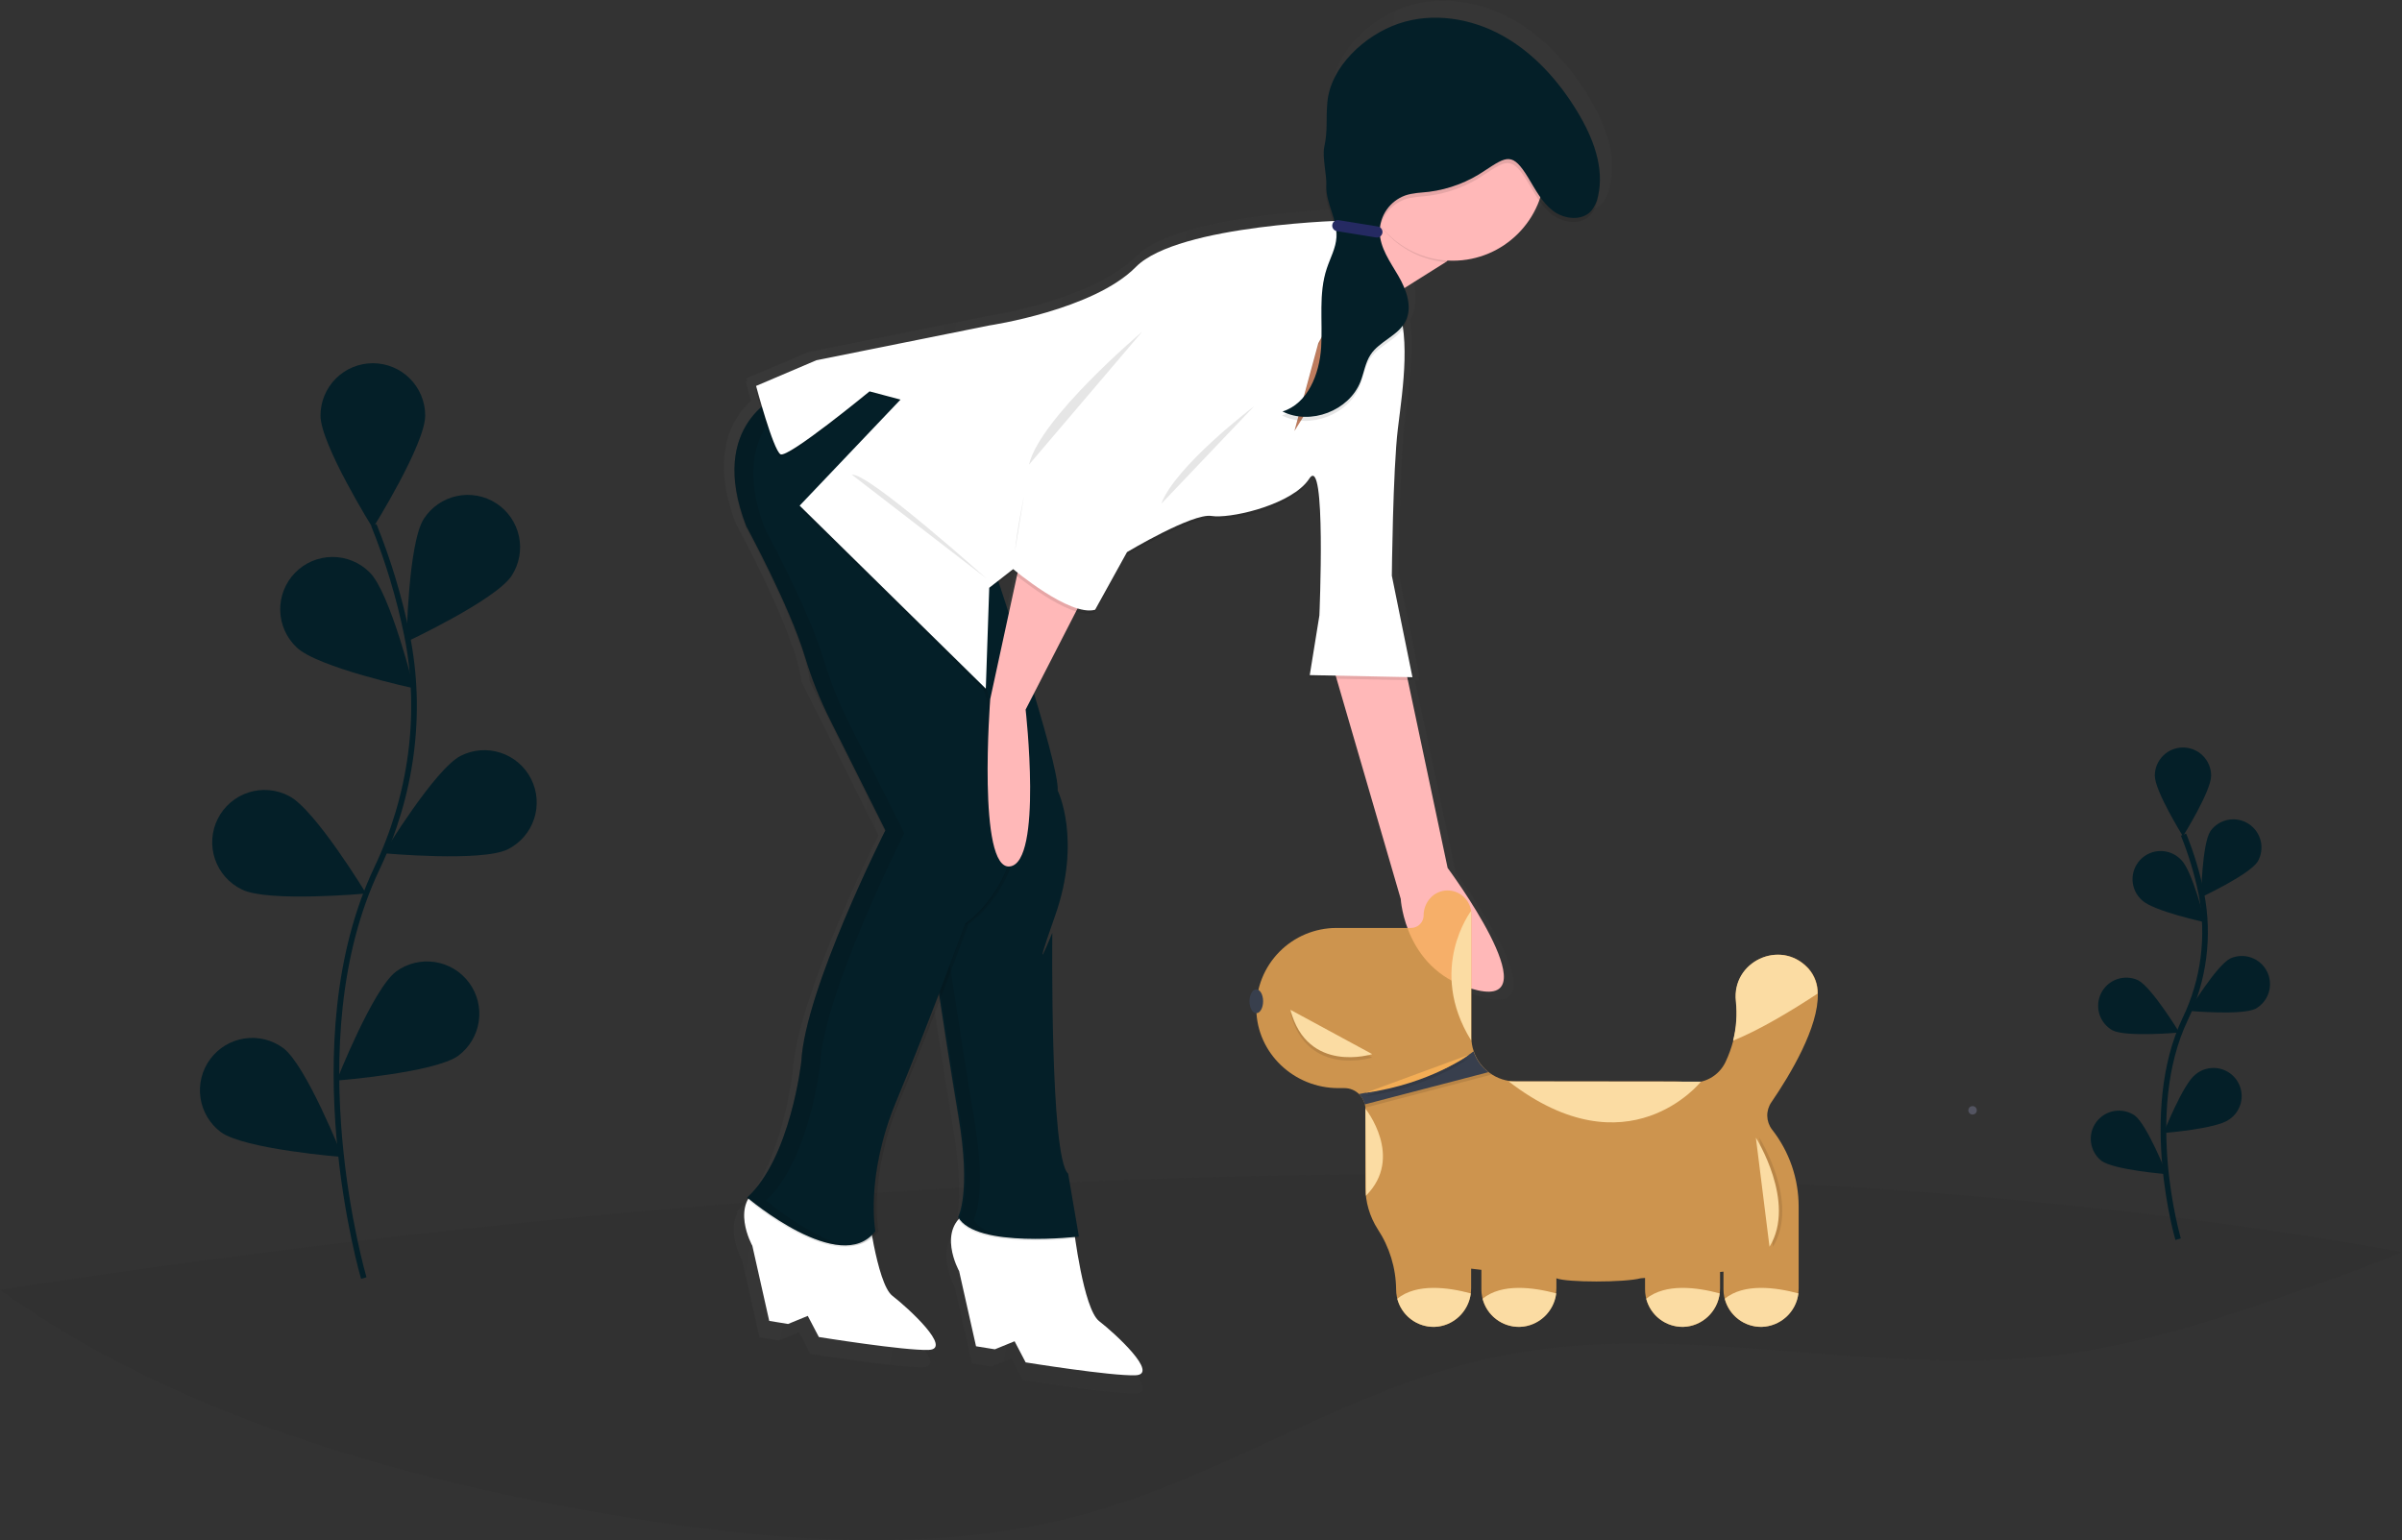 <svg width="853" height="547" viewBox="0 0 853 547" fill="none" xmlns="http://www.w3.org/2000/svg">
<rect x="0" y="0" width="853" height="547" fill="#333333" stroke="none"/>
<path opacity="0.1" d="M853 444.658C844.625 448.32 835.85 451.484 827.204 454.588C795.22 466.034 762.743 477.601 728.395 481.533C663.852 488.868 597.262 468.908 533.86 481.363C480.751 491.762 436.828 523.627 384.942 537.819C360.816 544.415 335.714 547 310.388 547H307.118C304.001 547 300.896 546.9 297.778 546.8C272.1 545.982 246.316 542.809 221.143 538.647C141.661 525.673 60.767 501.892 0 458.11C176.938 430.676 541.412 388.582 853 444.658Z" fill="#252223"/>
<path d="M129.186 453.91C129.186 453.91 104.516 370.15 133.816 308.5C146.106 282.63 150.196 253.58 144.516 225.5C141.793 212.17 137.86 199.116 132.766 186.5" stroke="#041F28" stroke-width="2" stroke-miterlimit="10"/>
<path d="M150.996 147.59C150.996 157.85 132.406 187.59 132.406 187.59C132.406 187.59 113.816 157.82 113.816 147.59C113.816 142.66 115.774 137.931 119.261 134.445C122.747 130.959 127.475 129 132.406 129C137.336 129 142.065 130.959 145.551 134.445C149.037 137.931 150.996 142.66 150.996 147.59V147.59Z" fill="#041F28"/>
<path d="M181.716 204.45C176.136 213.07 144.356 227.95 144.356 227.95C144.356 227.95 144.936 192.86 150.516 184.25C153.194 180.112 157.407 177.209 162.227 176.177C167.046 175.146 172.078 176.071 176.216 178.75C180.353 181.429 183.257 185.641 184.288 190.461C185.32 195.28 184.394 200.312 181.716 204.45V204.45Z" fill="#041F28"/>
<path d="M180.376 301.62C171.206 306.24 136.256 303.04 136.256 303.04C136.256 303.04 154.476 273.04 163.636 268.42C168.038 266.2 173.142 265.82 177.825 267.364C182.508 268.907 186.386 272.247 188.606 276.65C190.825 281.053 191.206 286.157 189.662 290.839C188.119 295.522 184.778 299.4 180.376 301.62V301.62Z" fill="#041F28"/>
<path d="M162.806 374.91C154.546 381.01 119.566 383.77 119.566 383.77C119.566 383.77 132.446 351.12 140.696 345.02C144.662 342.135 149.608 340.934 154.456 341.679C159.303 342.424 163.66 345.055 166.577 348.998C169.494 352.941 170.734 357.877 170.028 362.73C169.321 367.584 166.725 371.962 162.806 374.91V374.91Z" fill="#041F28"/>
<path d="M105.326 229.91C112.696 237.06 146.996 244.47 146.996 244.47C146.996 244.47 138.596 210.4 131.236 203.25C129.493 201.509 127.423 200.131 125.143 199.197C122.864 198.264 120.422 197.792 117.959 197.81C115.496 197.828 113.061 198.335 110.796 199.302C108.531 200.269 106.48 201.677 104.763 203.443C103.047 205.209 101.698 207.299 100.796 209.591C99.894 211.883 99.457 214.332 99.509 216.794C99.561 219.257 100.102 221.684 101.101 223.936C102.099 226.187 103.536 228.218 105.326 229.91V229.91Z" fill="#041F28"/>
<path d="M85.906 315.91C95.076 320.54 130.026 317.34 130.026 317.34C130.026 317.34 111.816 287.34 102.646 282.72C100.461 281.563 98.067 280.853 95.604 280.632C93.142 280.412 90.66 280.684 88.304 281.435C85.948 282.185 83.766 283.398 81.884 285.002C80.003 286.606 78.46 288.569 77.347 290.776C76.233 292.984 75.571 295.391 75.4 297.858C75.228 300.324 75.55 302.8 76.347 305.141C77.144 307.481 78.4 309.639 80.041 311.488C81.683 313.338 83.676 314.841 85.906 315.91V315.91Z" fill="#041F28"/>
<path d="M78.416 402.07C86.676 408.17 121.656 410.93 121.656 410.93C121.656 410.93 108.776 378.29 100.526 372.18C96.559 369.295 91.614 368.094 86.766 368.839C81.918 369.584 77.561 372.215 74.645 376.158C71.728 380.101 70.487 385.037 71.194 389.891C71.9 394.744 74.496 399.122 78.416 402.07V402.07Z" fill="#041F28"/>
<path d="M773.5 440.1C773.5 440.1 760.24 395.1 775.99 361.96C782.677 348.105 784.694 332.457 781.74 317.36C780.277 310.202 778.161 303.192 775.42 296.42" stroke="#041F28" stroke-width="2" stroke-miterlimit="10"/>
<path d="M785.22 275.48C785.22 281 775.22 297 775.22 297C775.22 297 765.22 281 765.22 275.48C765.22 272.828 766.274 270.284 768.149 268.409C770.024 266.534 772.568 265.48 775.22 265.48C777.872 265.48 780.416 266.534 782.291 268.409C784.166 270.284 785.22 272.828 785.22 275.48Z" fill="#041F28"/>
<path d="M801.73 306.04C798.73 310.67 781.65 318.67 781.65 318.67C781.65 318.67 781.96 299.81 784.96 295.18C786.456 293.086 788.701 291.649 791.229 291.168C793.757 290.687 796.373 291.199 798.533 292.598C800.693 293.997 802.231 296.175 802.826 298.678C803.422 301.182 803.029 303.819 801.73 306.04V306.04Z" fill="#041F28"/>
<path d="M801.01 358.25C796.08 360.73 777.3 359.01 777.3 359.01C777.3 359.01 787.09 342.89 792.01 340.41C794.359 339.348 797.028 339.235 799.459 340.094C801.889 340.953 803.895 342.717 805.056 345.019C806.217 347.321 806.444 349.982 805.69 352.447C804.937 354.912 803.26 356.991 801.01 358.25V358.25Z" fill="#041F28"/>
<path d="M791.56 397.64C787.13 400.92 768.33 402.4 768.33 402.4C768.33 402.4 775.25 384.86 779.69 381.58C780.737 380.714 781.95 380.071 783.255 379.689C784.559 379.308 785.927 379.196 787.276 379.361C788.625 379.526 789.926 379.964 791.1 380.649C792.274 381.334 793.296 382.25 794.104 383.343C794.911 384.436 795.488 385.682 795.798 387.005C796.108 388.328 796.145 389.701 795.907 391.039C795.669 392.377 795.161 393.652 794.413 394.787C793.666 395.922 792.695 396.893 791.56 397.64V397.64Z" fill="#041F28"/>
<path d="M760.68 319.74C764.68 323.58 783.07 327.56 783.07 327.56C783.07 327.56 778.56 309.25 774.6 305.41C773.675 304.423 772.559 303.634 771.321 303.09C770.082 302.546 768.745 302.26 767.393 302.248C766.04 302.236 764.699 302.498 763.45 303.019C762.202 303.54 761.072 304.309 760.13 305.28C759.187 306.25 758.451 307.401 757.966 308.664C757.482 309.927 757.258 311.276 757.31 312.628C757.361 313.979 757.687 315.307 758.266 316.529C758.845 317.752 759.666 318.844 760.68 319.74V319.74Z" fill="#041F28"/>
<path d="M750.22 365.94C755.15 368.42 773.93 366.71 773.93 366.71C773.93 366.71 764.14 350.59 759.21 348.1C756.861 347.038 754.192 346.925 751.761 347.784C749.331 348.643 747.326 350.407 746.164 352.709C745.003 355.01 744.776 357.672 745.53 360.137C746.283 362.602 747.96 364.681 750.21 365.94H750.22Z" fill="#041F28"/>
<path d="M746.22 412.25C750.65 415.53 769.45 417.01 769.45 417.01C769.45 417.01 762.5 399.46 758.1 396.18C755.963 394.727 753.347 394.158 750.8 394.591C748.252 395.024 745.972 396.427 744.436 398.505C742.9 400.582 742.227 403.174 742.56 405.737C742.893 408.299 744.204 410.633 746.22 412.25V412.25Z" fill="#041F28"/>
<path d="M700.5 395.84C700.898 395.84 701.279 395.682 701.561 395.401C701.842 395.119 702 394.738 702 394.34C702 393.942 701.842 393.561 701.561 393.279C701.279 392.998 700.898 392.84 700.5 392.84C700.102 392.84 699.721 392.998 699.439 393.279C699.158 393.561 699 393.942 699 394.34C699 394.738 699.158 395.119 699.439 395.401C699.721 395.682 700.102 395.84 700.5 395.84Z" fill="#535461"/>
<g opacity="0.5">
<path opacity="0.5" d="M517.03 310.01L502.5 241.61H503.99L503.76 240.45H504.18L496.66 203.45C496.66 203.45 497.04 164.8 498.87 149.85C500.21 138.94 502.33 125.04 500.78 113.34C500.994 113.017 501.191 112.684 501.37 112.34C502.012 111.096 502.399 109.736 502.51 108.34C503.07 105.07 502.631 101.707 501.25 98.69L516.36 89.25C516.7 89.25 517.05 89.32 517.36 89.34C517.36 89.2 517.22 88.98 517.11 88.69C524.258 89.066 531.34 87.149 537.323 83.219C543.305 79.288 547.877 73.55 550.37 66.84C551.7 68.838 553.345 70.607 555.24 72.08C559.31 75.13 565.72 75.81 569.11 72.02C570.345 70.507 571.18 68.709 571.54 66.79C571.74 65.93 571.88 65.05 572 64.18C573.92 53.96 569.71 43.42 564.28 34.46C557.49 23.27 548.48 13.14 537.03 6.78C525.58 0.42 511.53 -1.86 499.14 2.38C486.75 6.62 474.27 18.13 473.14 31.18C472.58 37.85 473.38 40.94 472 47.49C471.31 50.75 472.8 57.1 472.78 60.7C472.659 61.361 472.579 62.029 472.54 62.7C472.34 66.7 473.93 70.48 475.09 74.32C458.75 75.14 415.78 78.45 403.37 91.07C387.93 106.76 350.07 112.37 350.07 112.37L287.02 125.06L265.02 134.4L265.27 135.4L264.83 135.59C264.83 135.59 265.61 138.5 266.73 142.34C261.822 146.782 258.609 152.791 257.64 159.34C256.42 166.13 257.07 174.87 261.37 186.02C261.37 186.02 283.08 225.89 284.58 241.97L311.98 296.66C309.63 301.35 286.15 348.75 282.11 375.28C281.79 377.19 281.573 379.117 281.46 381.05C281.46 381.05 281.31 382.45 280.94 384.78C279.33 394.61 274.24 418.78 261.81 430.08L261.97 430.22L261.61 430.57L261.89 430.81C258.16 437.94 263.55 447.6 263.55 447.6L269.68 474.98L276.54 476.09L283.76 473.15L287.76 480.84C287.76 480.84 318.91 485.84 327.76 485.55C336.61 485.26 320.26 470.26 314.53 465.81C311.35 463.35 308.86 453.24 307.28 444.73C308.114 444.053 308.863 443.278 309.51 442.42C309.51 442.42 305.7 422.42 317.17 394.98C322.06 383.3 327.32 369.87 331.77 358.3C334.16 373.84 336.67 389.85 338.52 400.78C341.21 416.61 340.86 426.27 340.03 431.72C339.876 433.621 339.428 435.487 338.7 437.25C338.737 437.301 338.77 437.355 338.8 437.41C338.748 437.552 338.684 437.689 338.61 437.82C338.67 437.92 338.73 438.01 338.78 438.11C332.52 445.27 339.04 456.95 339.04 456.95L345.17 484.25L352.03 485.36L359.25 482.42L363.25 490.11C363.25 490.11 394.4 495.11 403.25 494.82C412.1 494.53 395.75 479.53 390.01 475.08C385.54 471.61 382.44 452.98 381.29 444.99C382.12 444.91 382.58 444.85 382.58 444.85L382.49 444.3H382.68L378.76 421.38C372.06 415.61 372.99 333.64 372.99 333.64C372.99 333.64 369.5 342.21 369.39 341.52C369.73 340.14 370.99 336.24 373.91 327.93C375.625 323.165 376.894 318.25 377.7 313.25C380.87 293.74 374.96 281.81 374.96 281.81C375.35 277.89 371.22 262.66 366.34 246.44L381.67 216.56C383.802 217.362 386.116 217.553 388.35 217.11L399.96 196.11C399.96 196.11 423.96 181.81 430.83 182.92C437.22 183.92 457.24 179.54 464.98 171.2C465.537 170.591 466.045 169.939 466.5 169.25C472.73 159.7 470.17 219.11 470.17 219.11L466.84 239.69L466.66 240.83L476.59 241.03L499.99 321.29C499.99 321.29 501.46 348.51 528.05 354.56C554.64 360.61 517.03 310.01 517.03 310.01ZM357.2 217.25C355.76 212.81 354.5 208.98 353.55 206.11L358.5 202.25C358.5 202.25 359.12 202.77 360.17 203.6L357.2 217.25Z" fill="url(#paint0_linear)"/>
</g>
<path d="M381.33 436.31C381.33 436.31 384.72 464.87 390.33 469.21C395.94 473.55 411.86 488.12 403.23 488.44C394.6 488.76 364.23 483.86 364.23 483.86L360.3 476.36L353.3 479.22L346.61 478.14L340.61 451.45C340.61 451.45 332.19 436.37 344.04 430.28C355.89 424.19 381.33 436.31 381.33 436.31Z" fill="white"/>
<path opacity="0.1" d="M352.84 202.16C352.84 202.16 376.39 272.25 375.5 281.25C375.5 281.25 384.13 298.65 374.61 325.7C365.09 352.75 373.61 331.83 373.61 331.83C373.61 331.83 372.71 411.72 379.23 417.35L383.05 439.69C383.05 439.69 346.33 444.05 340.15 432.76C340.15 432.76 344.93 424.39 340.25 396.76C335.57 369.13 326.55 308.25 326.55 308.25L302.11 169.38L352.84 202.16Z" fill="black"/>
<path d="M352.93 201.6C352.93 201.6 376.48 271.73 375.59 280.73C375.59 280.73 384.22 298.13 374.7 325.18C365.18 352.23 373.7 331.31 373.7 331.31C373.7 331.31 372.8 411.21 379.32 416.83L383.14 439.18C383.14 439.18 346.42 443.53 340.24 432.24C340.24 432.24 345.02 423.87 340.34 396.24C335.66 368.61 326.63 307.7 326.63 307.7L302.2 168.82L352.93 201.6Z" fill="#041F28"/>
<path opacity="0.1" d="M308.26 172.46L332.21 308.6C332.21 308.6 341.21 369.51 345.92 397.14C350.63 424.77 345.82 433.14 345.82 433.14C347.62 436.43 351.99 438.38 357.29 439.51C349.85 438.64 343.14 436.61 340.8 432.33C340.8 432.33 345.59 423.96 340.91 396.33C336.23 368.7 327.2 307.79 327.2 307.79L302.76 168.91L308.26 172.46Z" fill="black"/>
<path d="M307.89 427.3C307.89 427.3 311.27 455.86 316.89 460.2C322.51 464.54 338.42 479.11 329.79 479.43C321.16 479.75 290.79 474.85 290.79 474.85L286.86 467.35L279.86 470.22L273.17 469.13L267.17 442.44C267.17 442.44 258.75 427.36 270.59 421.27C282.43 415.18 307.89 427.3 307.89 427.3Z" fill="white"/>
<path opacity="0.1" d="M278.21 140.36C278.21 140.36 252 150.42 266.1 187C266.1 187 287.27 225.86 288.74 241.54L315.54 295.04C315.54 295.04 286.96 351.6 285.69 377.12C285.69 377.12 281.87 411.38 266.45 425.46C266.45 425.46 299.62 453.69 311.97 437.39C311.97 437.39 308.26 417.93 319.45 391.15C330.64 364.37 343.91 328.25 343.91 328.25C343.91 328.25 376 306.56 354.62 261.94L330.62 162.59L330.23 140.23L311.82 133.83L278.21 140.36Z" fill="black"/>
<path opacity="0.1" d="M277.01 140.73C277.01 140.73 250.8 150.79 264.9 187.37C264.9 187.37 286.06 226.24 287.53 241.92L314.33 295.42C314.33 295.42 285.75 351.97 284.5 377.5C284.5 377.5 280.68 411.75 265.25 425.84C265.25 425.84 298.42 454.07 310.78 437.77C310.78 437.77 307.06 418.3 318.25 391.53C329.44 364.76 342.71 328.59 342.71 328.59C342.71 328.59 374.81 306.9 353.43 262.28L329.43 162.93L329.04 140.57L310.64 134.17L277.01 140.73Z" fill="black"/>
<path d="M277.1 140.18C277.1 140.18 250.89 150.25 264.99 186.82C264.99 186.82 280.54 215.37 285.9 233.4C288.24 241.144 291.251 248.67 294.9 255.89L314.42 294.89C314.42 294.89 285.84 351.45 284.58 376.97C284.58 376.97 280.76 411.23 265.33 425.31C265.33 425.31 298.5 453.54 310.86 437.24C310.86 437.24 307.14 417.78 318.33 391C329.52 364.22 342.79 328.06 342.79 328.06C342.79 328.06 374.89 306.37 353.51 261.75L329.51 162.4L329.12 140.04L310.72 133.64L277.1 140.18Z" fill="#041F28"/>
<path opacity="0.1" d="M277.1 140.18L310.75 133.61L315.14 135.14L283.79 141.25C283.79 141.25 257.58 151.31 271.68 187.89C271.68 187.89 287.22 216.44 292.59 234.47C294.93 242.214 297.941 249.739 301.59 256.96L321.12 295.96C321.12 295.96 292.5 352.5 291.27 378.02C291.27 378.02 287.44 412.28 272.02 426.36C272.02 426.36 286.31 438.52 299.62 442.27C284.94 441.97 265.33 425.27 265.33 425.27C280.76 411.19 284.58 376.93 284.58 376.93C285.84 351.41 314.42 294.85 314.42 294.85L294.9 255.85C291.251 248.629 288.24 241.104 285.9 233.36C280.54 215.36 264.99 186.78 264.99 186.78C250.89 150.25 277.1 140.18 277.1 140.18Z" fill="black"/>
<path d="M385.09 211.37L364.22 252.02C364.22 252.02 370.34 306.18 358.65 307.72C346.96 309.26 351.65 248.28 351.65 248.28L362.9 196.35L385.09 211.37Z" fill="#FFB8B8"/>
<path d="M499.16 237.81L514.08 308.25C514.08 308.25 550.7 357.62 524.78 351.72C498.86 345.82 497.43 319.25 497.43 319.25L472.43 233.45L499.16 237.81Z" fill="#FFB8B8"/>
<path d="M514.03 92.7L477.13 115.9L463.96 80.61C463.96 80.61 494.5 82.69 498.06 71.26C501.62 59.83 514.03 92.7 514.03 92.7Z" fill="#FFB8B8"/>
<path d="M495.08 107.37L492.72 97.26L456.35 99.39L441.7 158.2L468.99 159.18L484.27 135.35L492.6 112.11L495.08 107.37Z" fill="#BE7C5E"/>
<path opacity="0.1" d="M482.5 96.76L485.5 79.81C485.5 79.81 418.19 80.65 403.14 95.94C388.09 111.23 351.19 116.71 351.19 116.71L289.73 129.07L268.24 138.18C268.24 138.18 274.3 160.88 276.9 162.45C279.5 164.02 308.52 140.11 308.52 140.11L319.52 143.03L283.7 180.69L349.81 245.69L351.03 209.87L359.5 203.25C359.5 203.25 379.63 220.25 388.61 217.67L399.93 197.2C399.93 197.2 423.33 183.26 430.02 184.34C436.25 185.34 455.77 181.05 463.31 172.92C463.839 172.35 464.321 171.738 464.75 171.09C470.83 161.78 468.33 219.69 468.33 219.69L464.91 240.86L501.38 241.61L494.06 205.55C494.06 205.55 494.43 167.88 496.21 153.3C497.99 138.72 501.21 118.67 494.68 106.17L481.84 118.39L459.5 154.25L467.98 123.03L482.5 96.76Z" fill="black"/>
<path d="M482.69 95.64L479.5 78.25C479.5 78.25 418.41 79.53 403.36 94.82C388.31 110.11 351.36 115.58 351.36 115.58L289.9 127.95L268.5 137.07C268.5 137.07 274.56 159.77 277.16 161.33C279.76 162.89 308.79 139 308.79 139L319.79 141.92L283.97 179.58L350.08 244.58L351.3 208.75L359.8 202.12C359.8 202.12 379.93 219.12 388.91 216.55L400.23 196.08C400.23 196.08 423.5 182.14 430.23 183.25C436.46 184.25 455.98 179.95 463.52 171.82C464.049 171.25 464.531 170.638 464.96 169.99C471.04 160.68 468.54 218.6 468.54 218.6L465.12 239.77L501.59 240.52L494.27 204.46C494.27 204.46 494.64 166.78 496.42 152.21C498.2 137.64 501.42 117.57 494.89 105.08L482.05 117.25L459.68 153.08L468.16 121.86L482.69 95.64Z" fill="white"/>
<path opacity="0.1" d="M405.64 117.78C405.64 117.78 369.23 148.49 365.42 165.03Z" fill="black"/>
<path opacity="0.1" d="M445.39 144.25C445.39 144.25 417.39 165.45 412.39 178.93Z" fill="black"/>
<path opacity="0.1" d="M363.62 176.17C363.62 176.17 360.99 188.89 360.47 195.67Z" fill="black"/>
<path opacity="0.1" d="M350.31 205.46C350.31 205.46 308.37 167.81 302.5 168.58Z" fill="black"/>
<path opacity="0.1" d="M498.5 71.9C501.91 60.96 513.43 90.62 514.4 93.17C513.304 93.108 512.213 92.988 511.13 92.81C506.756 92.11 502.571 90.527 498.83 88.156C495.089 85.785 491.87 82.676 489.37 79.02C493.86 77.61 497.44 75.38 498.5 71.9Z" fill="black"/>
<path d="M515.91 92.59C533.992 92.59 548.65 77.932 548.65 59.85C548.65 41.768 533.992 27.11 515.91 27.11C497.828 27.11 483.17 41.768 483.17 59.85C483.17 77.932 497.828 92.59 515.91 92.59Z" fill="#FFB8B8"/>
<path opacity="0.1" d="M542.5 64.57C545.07 68.8 547.41 73.39 551.38 76.35C555.35 79.31 561.6 79.98 564.9 76.29C566.1 74.814 566.911 73.06 567.26 71.19C569.68 60.88 565.45 50.19 559.96 41.1C553.34 30.19 544.55 20.32 533.4 14.1C522.25 7.88 508.54 5.67 496.46 9.81C484.38 13.95 474.46 25.01 473.46 37.73C472.91 44.23 474.55 50.86 473.2 57.25C472.5 60.58 470.99 63.75 470.82 67.15C470.5 73.46 474.82 79.33 474.43 85.64C474.19 89.53 472.2 93.06 470.98 96.77C467.98 105.71 469.6 115.44 468.98 124.84C468.36 134.24 464.25 144.78 455.25 147.56C465.2 152.56 478.92 147.3 482.97 136.92C484.2 133.75 484.65 130.23 486.52 127.39C489.68 122.59 496.25 120.69 498.9 115.59C501.55 110.49 499.25 104.28 496.35 99.33C493.45 94.38 489.83 89.4 489.77 83.67C489.791 80.872 490.664 78.147 492.271 75.857C493.879 73.567 496.146 71.82 498.77 70.85C501.5 69.9 504.45 69.85 507.32 69.53C514.44 68.615 521.24 66.021 527.16 61.96C534.85 56.93 536.91 55.37 542.5 64.57Z" fill="black"/>
<path d="M542.71 63.14C545.28 67.38 547.62 71.96 551.59 74.93C555.56 77.9 561.81 78.56 565.11 74.87C566.308 73.392 567.119 71.64 567.47 69.77C569.89 59.46 565.66 48.77 560.17 39.68C553.55 28.76 544.76 18.9 533.61 12.68C522.46 6.46 508.75 4.26 496.67 8.39C484.59 12.52 472.43 23.75 471.36 36.47C470.81 42.97 471.6 45.98 470.25 52.36C469.55 55.69 471.18 62.36 471.01 65.74C470.69 72.05 475.01 77.92 474.62 84.23C474.38 88.12 472.39 91.65 471.17 95.35C468.17 104.3 469.79 114.03 469.17 123.43C468.55 132.83 464.44 143.36 455.44 146.14C465.39 151.14 479.11 145.88 483.16 135.5C484.39 132.34 484.84 128.82 486.71 125.98C489.87 121.18 496.44 119.28 499.09 114.18C501.74 109.08 499.44 102.86 496.55 97.91C493.66 92.96 490.02 87.99 489.96 82.25C489.983 79.454 490.857 76.731 492.464 74.443C494.072 72.155 496.337 70.41 498.96 69.44C501.69 68.49 504.64 68.44 507.51 68.12C514.629 67.201 521.428 64.607 527.35 60.55C535.08 55.5 537.14 53.95 542.71 63.14Z" fill="#041F28"/>
<path d="M474.766 82.093L488.655 84.337C489.735 84.512 490.751 83.78 490.925 82.703C491.099 81.627 490.365 80.612 489.286 80.438L475.396 78.193C474.316 78.019 473.3 78.75 473.126 79.827C472.952 80.904 473.686 81.918 474.766 82.093Z" fill="#252A62"/>
<path opacity="0.8" d="M446.14 358.45C446.37 374.11 459.58 386.45 475.24 386.45H477.42C479.346 386.444 481.197 387.19 482.58 388.53C483.629 389.512 484.358 390.788 484.67 392.19C484.819 392.755 484.893 393.336 484.89 393.92V421.57C484.88 426.887 486.4 432.094 489.27 436.57C493.446 442.911 495.709 450.319 495.79 457.91V457.91C495.79 459.682 496.143 461.437 496.828 463.071C497.513 464.705 498.517 466.187 499.782 467.429C501.046 468.671 502.545 469.648 504.191 470.304C505.838 470.96 507.598 471.282 509.37 471.25C516.69 471.12 522.43 464.82 522.43 457.49V450.58L526.07 451V457.93C526.071 459.7 526.425 461.452 527.11 463.084C527.796 464.716 528.799 466.195 530.062 467.435C531.326 468.675 532.823 469.651 534.467 470.306C536.112 470.961 537.87 471.282 539.64 471.25C546.97 471.12 552.71 464.82 552.71 457.49V453.99C556.34 455.51 576.93 455.51 582.64 453.99L584.19 453.87V457.87C584.184 459.646 584.533 461.404 585.216 463.043C585.899 464.682 586.903 466.169 588.167 467.415C589.432 468.661 590.933 469.642 592.582 470.301C594.231 470.959 595.995 471.282 597.77 471.25C605.09 471.12 610.83 464.82 610.83 457.49V451.75L612.04 451.64V457.94C612.044 459.71 612.4 461.461 613.087 463.092C613.774 464.723 614.779 466.201 616.042 467.439C617.306 468.678 618.804 469.653 620.448 470.307C622.093 470.961 623.851 471.282 625.62 471.25C628.848 471.141 631.931 469.884 634.314 467.704C636.697 465.524 638.224 462.565 638.62 459.36C638.695 458.74 638.736 458.115 638.74 457.49V428.57C638.751 418.636 635.423 408.986 629.29 401.17C628.227 399.787 627.633 398.101 627.591 396.358C627.55 394.614 628.064 392.902 629.06 391.47C635.84 381.54 645.87 364.78 645.54 352.9C645.609 349.678 644.48 346.546 642.37 344.11C642.24 343.96 642.1 343.82 641.97 343.68C632.21 333.46 615.03 341.5 616.52 355.55C617.027 360.256 616.688 365.014 615.52 369.6C614.843 372.189 613.929 374.709 612.79 377.13C611.649 379.559 609.773 381.568 607.427 382.873C605.082 384.177 602.386 384.712 599.72 384.4C597.908 384.178 596.085 384.068 594.26 384.07H538.26C534.973 384.071 531.768 383.043 529.096 381.129C526.423 379.215 524.417 376.512 523.36 373.4C522.791 371.771 522.503 370.056 522.51 368.33V324.73C522.511 323.594 522.283 322.47 521.841 321.424C521.398 320.378 520.75 319.431 519.935 318.64C519.12 317.849 518.154 317.23 517.095 316.819C516.036 316.409 514.905 316.215 513.77 316.25C512.662 316.29 511.573 316.552 510.568 317.021C509.563 317.49 508.663 318.156 507.92 318.98C506.404 320.65 505.563 322.824 505.56 325.08C505.561 325.67 505.446 326.255 505.221 326.8C504.996 327.345 504.665 327.841 504.248 328.258C503.831 328.675 503.335 329.006 502.79 329.231C502.244 329.456 501.66 329.571 501.07 329.57H474.6C470.827 329.57 467.092 330.32 463.611 331.776C460.13 333.232 456.974 335.366 454.326 338.054C451.678 340.741 449.59 343.928 448.185 347.43C446.779 350.931 446.084 354.677 446.14 358.45V358.45Z" fill="#F3AD55"/>
<path d="M612.5 461.25C613.25 464.153 614.957 466.719 617.345 468.534C619.732 470.348 622.662 471.305 625.66 471.25C628.888 471.141 631.971 469.883 634.354 467.704C636.737 465.524 638.264 462.565 638.66 459.36C630.5 457.19 619.32 455.69 612.5 461.25Z" fill="#FBDCA3"/>
<path d="M584.6 461.25C585.352 464.154 587.061 466.72 589.45 468.535C591.84 470.349 594.77 471.305 597.77 471.25C600.988 471.129 604.058 469.866 606.429 467.687C608.8 465.508 610.318 462.556 610.71 459.36C602.65 457.19 591.5 455.69 584.6 461.25Z" fill="#FBDCA3"/>
<path d="M526.5 461.25C527.25 464.153 528.957 466.719 531.345 468.534C533.732 470.348 536.662 471.305 539.66 471.25C542.888 471.141 545.971 469.883 548.354 467.704C550.737 465.524 552.264 462.565 552.66 459.36C544.5 457.19 533.34 455.69 526.5 461.25Z" fill="#FBDCA3"/>
<path d="M496.2 461.25C496.951 464.155 498.659 466.722 501.049 468.537C503.438 470.351 506.37 471.307 509.37 471.25C512.588 471.129 515.658 469.866 518.029 467.687C520.4 465.508 521.918 462.556 522.31 459.36C514.25 457.19 503.07 455.69 496.2 461.25Z" fill="#FBDCA3"/>
<path d="M615.44 369.6C624.85 365.82 636.33 358.9 645.44 352.9C645.509 349.678 644.38 346.546 642.27 344.11C642.14 343.96 642 343.82 641.87 343.68C632.11 333.46 614.93 341.5 616.42 355.55C616.933 360.254 616.601 365.012 615.44 369.6V369.6Z" fill="#FBDCA3"/>
<path d="M604.05 384.15C604.05 384.15 578.14 416.77 535.75 384.07Z" fill="#FBDCA3"/>
<path d="M522.43 323.52C522.43 323.52 506.69 344.11 522.43 369.52Z" fill="#FBDCA3"/>
<path d="M484.89 393.76C484.89 393.76 498.76 410.98 485.07 424.68Z" fill="#FBDCA3"/>
<path opacity="0.1" d="M483.68 390.12C484.68 391.12 484.36 392.02 484.68 393.44L529.68 381.65C527.26 379.78 524.25 377.57 523.26 374.65C517.88 378.8 507.21 385.82 483.68 390.12Z" fill="black"/>
<path d="M482.58 388.57C483.629 389.552 484.358 390.827 484.67 392.23L528.56 380.79C526.11 378.901 524.273 376.33 523.28 373.4C517.88 377.59 506.11 384.25 482.58 388.57Z" fill="#383F4D"/>
<path opacity="0.1" d="M521.63 375.82C521.63 375.82 507.9 386.15 484.89 389.35Z" fill="black"/>
<path d="M521.63 374.61C521.63 374.61 507.9 384.94 484.89 388.14Z" fill="#F3AD55"/>
<path opacity="0.1" d="M487.31 375.59C487.31 375.59 464.31 382.86 458.25 359.85L487.31 375.59Z" fill="black"/>
<path d="M487.31 374.38C487.31 374.38 464.31 381.65 458.25 358.64L487.31 374.38Z" fill="#FBDCA3"/>
<path d="M446.14 359.85C447.477 359.85 448.56 357.952 448.56 355.61C448.56 353.268 447.477 351.37 446.14 351.37C444.803 351.37 443.72 353.268 443.72 355.61C443.72 357.952 444.803 359.85 446.14 359.85Z" fill="#383F4D"/>
<path opacity="0.1" d="M629.6 442.8L624.76 404.05C624.76 404.05 639.29 427.05 629.6 442.8Z" fill="black"/>
<path d="M623.55 404.05C623.55 404.05 638.08 427.05 628.39 442.8L623.55 404.05Z" fill="#FBDCA3"/>
<defs>
<linearGradient id="paint0_linear" x1="248.536" y1="215.777" x2="551.357" y2="264.715" gradientUnits="userSpaceOnUse">
<stop stop-color="#808080" stop-opacity="0.25"/>
<stop offset="0.54" stop-color="#808080" stop-opacity="0.12"/>
<stop offset="1" stop-color="#808080" stop-opacity="0.1"/>
</linearGradient>
</defs>
</svg>
